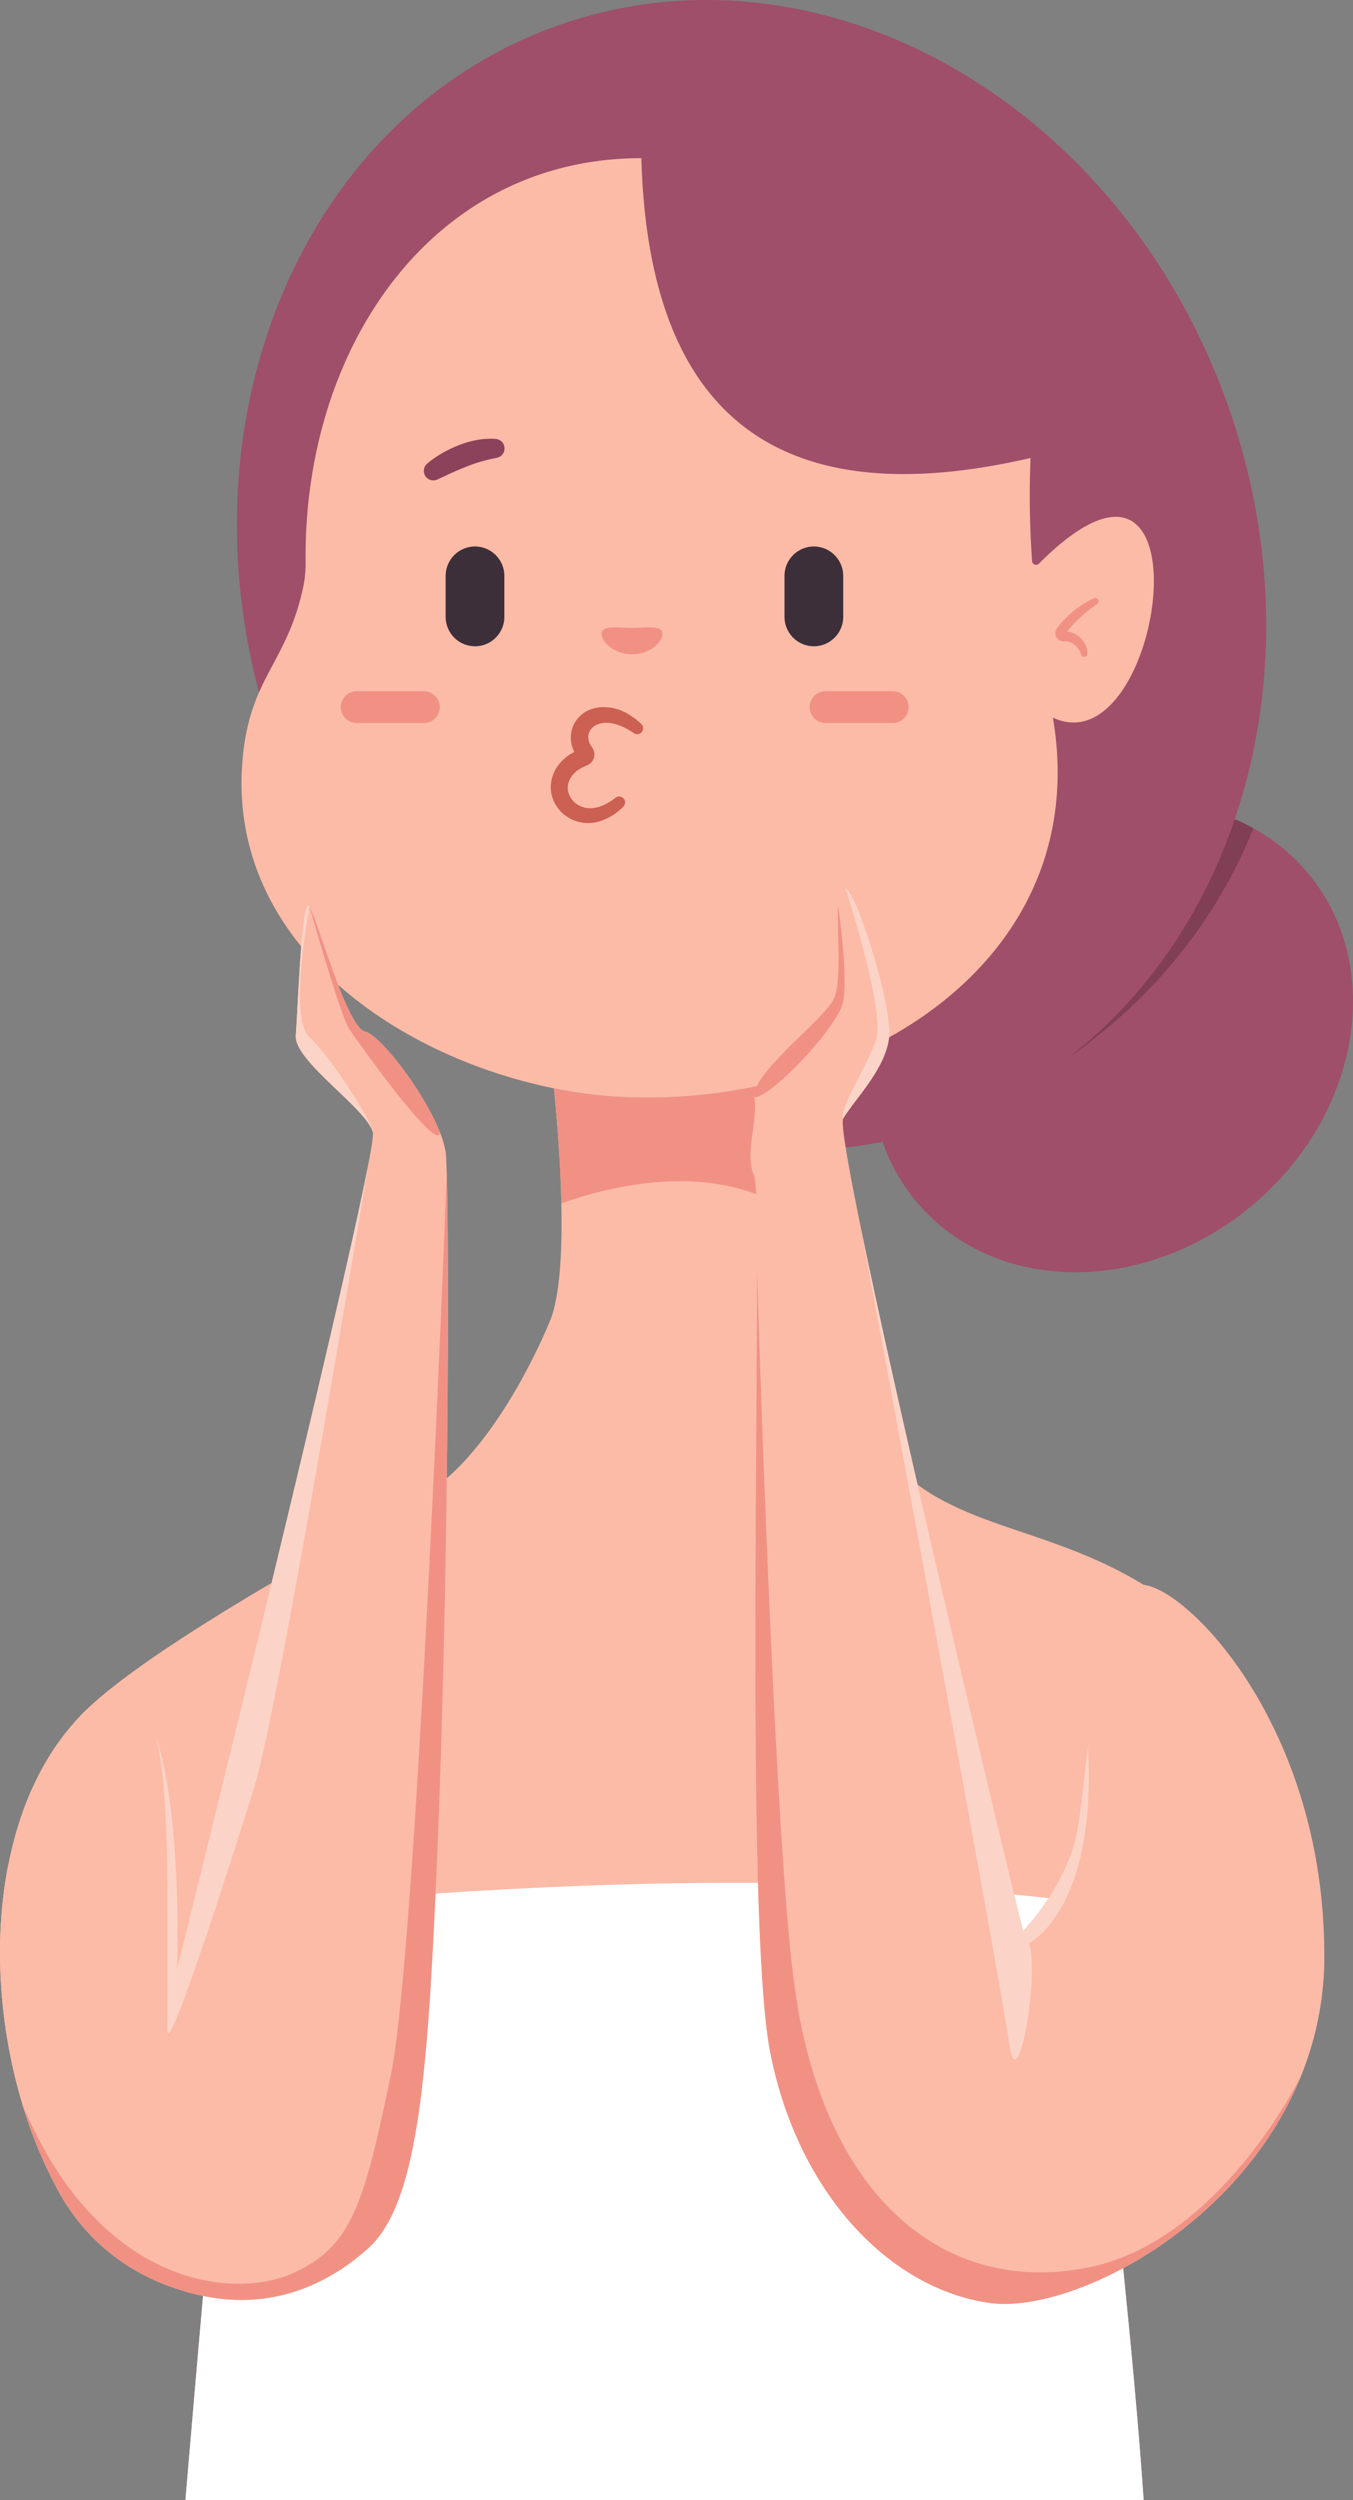 <svg xmlns="http://www.w3.org/2000/svg" viewBox="-0.014 0 1080.027 1994.62" style=""><rect x="-0.014" y="0" width="1080.027" height="1994.62" fill="#808080" stroke="none"/><g><g data-name="Слой 2"><g data-name="Слой 1"><path d="M1043.43 695.87a151 151 0 0 0-43-35.06 157.28 157.28 0 0 0-14.84-7.18c33.65-98.91 34.79-214.66-4.49-327.49-84.4-242.52-323.51-379.7-534.04-306.4S134.3 349 218.72 591.54c78 224.13 288.17 358.27 485.77 319.46A151.84 151.84 0 0 0 732 959.36c62.3 73.62 182.49 74.32 268.51 1.56s105.22-191.43 42.92-265.05z" fill="#9f4f69"></path><path d="M1000.48 660.81C972 732.53 920.7 797 852.25 844.23c61.59-47.23 107.28-113.84 133.39-190.6a157.28 157.28 0 0 1 14.84 7.18z" fill="#803f54"></path><path d="M1057.08 1562c-.64 119.08-82.33 205.64-160.53 247.6 6.41 63 12.22 125.81 15.76 176.31.18 2.88.37 5.81.62 8.68H148c4.5-52.95 9.3-108.84 14.05-162.88-44.79-9.39-88.38-34.47-115.3-83.35-40.8-74.06-57-174.83-40.21-260.45 19.33-58.24 39.75-99.5 57-118.34.5-.56 1-1.12 1.58-1.68.69-.71 1.37-1.38 2-2 18.3-18.09 48.11-39.49 81.62-61.16 21.77-14.11 45.13-28.31 68-41.74 4.65-2.72 9.25-5.43 13.83-8.09q9.55-5.59 18.77-10.89c6.27-3.64 12.45-7.18 18.4-10.57 19.15-11 36.43-20.67 50.07-28.5 3.2-1.83 6.18-3.58 8.95-5.18 5.76-3.36 10.53-6.25 14.21-8.56a127.45 127.45 0 0 0 14.66-10.93c.33-.27.66-.56 1-.85a180.19 180.19 0 0 0 13.19-12.74c28.27-30.08 52.75-73.73 68.91-112.05 8.3-19.71 10.17-56.64 9.34-94.51-.71-33.66-3.56-68.06-5.91-91.79a369.32 369.32 0 0 0 51.46 6.67 420.09 420.09 0 0 0 110.49-8.47q14.92-3.16 29.43-7.42c.6 26.67 4 64.93 12.93 119.61 3.18 19.55 7.12 41.22 11.88 65.2 12.06 60.57 30.64 97.9 54.06 122.87a143.11 143.11 0 0 0 19.92 17.68 171 171 0 0 0 16.16 10.45c3.12 1.79 6.28 3.49 9.49 5 44.48 22.3 98.29 29.94 154.89 64.51a305.16 305.16 0 0 1 45.38 33.87c45.33 40.7 76.91 144.78 98.83 263.7z" fill="#fcbba7"></path><path d="M646.46 978.71c-62.35-55.9-153-34.66-198.37-18.62-.7-33.66-3.56-68.07-5.92-91.8a365.24 365.24 0 0 0 51.45 6.71 418.91 418.91 0 0 0 139.93-15.9c.59 26.65 3.96 64.9 12.91 119.61z" fill="#f19184"></path><path d="M511.94 126.19c-167 0-269.91 151.38-268 322.16a93.35 93.35 0 0 1-2.05 20.65c-13 60.21-42.39 71.38-48.23 136.32C178.74 771.17 356.33 867.29 493.62 875c186.09 10.44 380.3-105.3 346.84-302.46C928.73 614 969.87 309 829.26 449.73a3.17 3.17 0 0 1-5.41-2 739.59 739.59 0 0 1-1.24-82.33c-198.33 45.75-304.81-30.12-310.67-239.21z" fill="#fcbba7"></path><path d="M649.64 515.63a23.5 23.5 0 0 1-23.43-23.43v-32.81A23.49 23.49 0 0 1 649.64 436a23.5 23.5 0 0 1 23.44 23.43v32.77a23.48 23.48 0 0 1-11.5 20.14 23.21 23.21 0 0 1-11.94 3.29z" fill="#3d2f39"></path><path d="M379.16 515.63a23.5 23.5 0 0 1-23.44-23.43v-32.81A23.49 23.49 0 0 1 379.16 436a23.5 23.5 0 0 1 23.43 23.43v32.77a23.48 23.48 0 0 1-11.5 20.14 23.2 23.2 0 0 1-11.93 3.29z" fill="#3d2f39"></path><path d="M341 369.88a81.39 81.39 0 0 1 12.08-8.39 100.87 100.87 0 0 1 13.17-6.31 82.43 82.43 0 0 1 14.32-4.13 57.93 57.93 0 0 1 15.32-.83 7.61 7.61 0 0 1 .9 15l-.57.11c-3.92.78-7.78 1.68-11.7 2.78s-7.82 2.46-11.73 4-7.8 3.17-11.7 4.9l-11.5 5.34-.52.24a7.6 7.6 0 0 1-8.07-12.71z" fill="#8c425a"></path><path d="M528.79 505.76c0 7.12-10.86 16.23-24.27 16.23s-24.27-9.11-24.27-16.23 10.87-4.84 24.27-4.84 24.27-2.28 24.27 4.84z" fill="#f19184"></path><path d="M712.58 576.9H659a12.75 12.75 0 0 1-12.72-12.73A12.75 12.75 0 0 1 659 551.45h53.56a12.75 12.75 0 0 1 12.72 12.72 12.76 12.76 0 0 1-12.72 12.73z" fill="#f19184"></path><path d="M338.31 576.9h-53.56A12.77 12.77 0 0 1 272 564.17a12.77 12.77 0 0 1 12.72-12.72h53.56A12.75 12.75 0 0 1 351 564.17a12.76 12.76 0 0 1-12.72 12.73z" fill="#f19184"></path><path d="M876.7 478.64a2.69 2.69 0 0 0-3.56-1.31 77 77 0 0 0-14.62 8.95 80.45 80.45 0 0 0-12.41 11.94l-1.34 1.71-.67.86a8.87 8.87 0 0 0-.89 1.28 6.44 6.44 0 0 0-.44 5.28 6.54 6.54 0 0 0 3.49 3.77 6.43 6.43 0 0 0 2.56.57h1.07a7.93 7.93 0 0 1 1.55.09 7.47 7.47 0 0 1 1.5.26 7.32 7.32 0 0 1 1.44.46 13.12 13.12 0 0 1 5.13 3.67 16.3 16.3 0 0 1 2 2.71 20 20 0 0 1 1.09 2.46l.7 1.41a2.45 2.45 0 0 0 4.62-.79 11.75 11.75 0 0 0-.69-5.52 19 19 0 0 0-9.7-11 14.32 14.32 0 0 0-2.43-.93 13.08 13.08 0 0 0-2.53-.59c-.24 0-.49-.06-.73-.09l.47-.62a97.92 97.92 0 0 1 10.86-11.38 114.52 114.52 0 0 1 12.48-9.77l.13-.09a2.69 2.69 0 0 0 .92-3.33z" fill="#f19184"></path><path d="M912.93 1994.62H148c4.5-52.95 9.3-108.84 14.05-162.88 14-160.22 27.31-304.18 30.25-307.12.2-.21.37-.19.52-.06 5.83-.71 66.09-7.79 154.78-13.8 71.78-4.87 162.16-9.06 257.41-8.56 67.34.33 137.12 3 204.46 9.37q13.8 1.31 27.47 2.83t27 3.25s17.84 146.6 32.58 292c6.41 63 12.22 125.81 15.76 176.31.21 2.86.4 5.79.65 8.66z" fill="#fff"></path><path d="M511.82 577.57l-.3-.27a52.44 52.44 0 0 0-9.06-6.93 31.11 31.11 0 0 0-5.23-2.81l-2.77-1.26c-1-.33-2-.55-3-.83l-3.06-.76-3.25-.36a31 31 0 0 0-6.73 0c-4.55.62-9.47 2-13.6 5.36a23.82 23.82 0 0 0-8.61 13.57A25.55 25.55 0 0 0 458 599.1c.11.29.26.52.39.79-1.11.61-2.22 1.26-3.31 1.92a36 36 0 0 0-10 9.48 29.4 29.4 0 0 0-5.25 13.77c-1.28 10.18 3.85 20 11.41 25.57a30.51 30.51 0 0 0 25.76 5.09 44.06 44.06 0 0 0 20.26-11.91l.31-.31a4.71 4.71 0 0 0-6.19-7.07c-5 3.86-10.57 7.06-16.34 8a19.19 19.19 0 0 1-15.74-3.65c-4.2-3.4-6.7-8.9-6-14.11s4.16-9.91 9.21-13a31.65 31.65 0 0 1 4-2.11l2.19-1a9.07 9.07 0 0 0 4.15-3.34 9.43 9.43 0 0 0 .38-9.88c-.2-.36-.49-.77-.68-1.05l-.26-.44-.53-.87a9.87 9.87 0 0 1-1-1.74 12.3 12.3 0 0 1-1-7.2 10.26 10.26 0 0 1 3.67-6c3.8-3.32 9.92-4 15.7-2.83s11.6 4.14 16.89 7.76a4.71 4.71 0 0 0 5.78-7.41z" fill="#cc6052"></path><path d="M1057.08 1562a253.16 253.16 0 0 1-18.73 94.52.11.11 0 0 1 0 .11l-.06.12c-28.7 70.61-86.09 123-141.69 152.85-40.38 21.69-79.83 31.5-106.7 27.73-78.9-11-153-86.78-175.13-200.35-5-25.65-8-74.42-9.68-134.81-5.85-207.14 3.19-550.72-3.06-564.09-8.05-17.25 3.27-44.17.13-62.47-.46-2.6.31-5.68 2-9.13 10-20.7 53-53.94 61.09-68.8 7-12.78 2.83-52.89 3.77-75.06.33-8 1.29-13.62 3.68-14.87a2.08 2.08 0 0 1 2.25.52c11 8.53 37.43 95.92 34.76 119.35-2.87 25.23-27.1 48.9-36.59 64.68-.75 1.25-.48 6.39.65 14.78 0 0 0 .16.08.5 2.1 15.4 7 41.42 13.82 74.37a2.25 2.25 0 0 0 .1.54c11.18 54.15 27.42 126.88 44.63 201.9 30 130.72 62.93 268.44 77.13 327.12 4.37 18 7 28.58 7.16 29.18A198.32 198.32 0 0 0 837 1514.4c9.16-14.09 18.82-32.62 22.69-52.52 2.69-13.74 5.23-39.59 8.73-68.19v-.06c7.34-60.08 18.85-132.18 44.52-129.17C950.82 1269 1058 1381.43 1057.08 1562z" fill="#fcbba7"></path><path d="M709.66 827.68c-2.87 25.23-27.1 48.9-36.59 64.68-3.18-8.93 19-41 26.33-63.11s-24.5-120.92-24.5-120.92c11.01 8.53 37.43 95.92 34.76 119.35z" fill="#fcd4c7"></path><path d="M821.4 1550.22c8.68 25.48-9.47 127.79-15.77 80.46-5-37.51-85-470.4-117.91-648.13 11.18 54.15 27.42 126.88 44.63 201.9 30 130.72 62.93 268.44 77.13 327.12 4.37 18 7 28.58 7.16 29.18A198.32 198.32 0 0 0 837 1514.4c9.16-14.09 18.82-32.62 22.69-52.52 2.69-13.74 5.23-39.59 8.73-68.19 7.5 130.45-47.02 156.53-47.02 156.53z" fill="#fcd4c7"></path><path d="M672.76 800.33c-4.79 19.46-56.06 74.38-70.65 75.31-.46-2.6.31-5.68 2-9.13 10-20.7 53-53.94 61.09-68.8 7-12.78 2.83-52.89 3.77-75.06.03 0 8.57 58.24 3.79 77.68z" fill="#f19184"></path><path d="M1038.24 1656.78c-28.7 70.61-86.09 123-141.69 152.85-40.38 21.69-79.83 31.5-106.7 27.73-78.9-11-153-86.78-175.13-200.35-5-25.65-8-74.42-9.68-134.81-4.22-149.73-.68-370.75-.75-486.8 4.92 155.6 17.14 498.94 31.71 580.6 0 .14.06.29.08.43 1.46 9.58 3 18.2 4.7 25.71 32.14 144.07 123 208.14 228.33 186.85 102.89-20.84 166.24-146.38 169.13-152.21z" fill="#f19184"></path><path d="M356.65 1179.39c-1.31 104-4.06 224.23-9 331.37-7 151.81-15.3 247.71-53.16 282.43-26.83 24.58-72.23 51.18-132.39 38.55-44.79-9.39-88.38-34.47-115.3-83.35a359.18 359.18 0 0 1-28.66-68.73v-.07c-18.71-61.42-23.61-130.41-11.57-191.65 9-46 27.54-87.57 57-118.34.5-.56 1-1.12 1.58-1.68 30.08-30.68 48.46-14.89 59.62 18.55 20.69 61.88 16.69 184.26 16.69 184.26.75-3 37.62-151.56 75.35-307.77 32.71-135.42 66.1-276.62 77.15-333.72.06-.29.08-.5.1-.6v-.06c2.75-14.3 4.06-23.17 3.56-25.17-4.72-18.92-63.09-56.78-61.51-77.29s4.73-113.59 11-102.56a.12.12 0 0 0 0 .06c6.36 11.29 30 96.19 44.15 99.34 12.13 2.7 46.89 47.6 59.88 80.45a74.2 74.2 0 0 1 4.54 15.49c.33 2.16.65 7.93.9 16.82 1.15 37.61 1.42 131.18.07 243.67z" fill="#fcbba7"></path><path d="M297.61 903.39c-4.72-18.92-63.09-56.78-61.51-77.29s4.73-113.59 11-102.56c0 0-17.36 88.37 0 104.14s50.9 69.24 50.51 75.71z" fill="#fcd4c7"></path><path d="M216.78 1263c32.83-135.9 66.32-277.62 77.25-334.32-1.08 6.62-70.73 431.22-91.07 497-20.5 66.26-69.42 217.71-69.42 194.05v-74.23c0-33.14 1.33-119.28-8.8-159 20.69 61.88 16.69 184.26 16.69 184.26.75-3.05 37.62-151.59 75.35-307.76z" fill="#fcd4c7"></path><path d="M294.05 928.56a.32.32 0 0 1 0 .08v-.06z" fill="#fcd4c7"></path><path d="M351.19 903.39c-.89 18.44-65.4-71.79-72.5-82.45-7-10.47-30.79-94.73-31.53-97.36 6.36 11.29 30 96.19 44.15 99.34 12.13 2.72 46.89 47.62 59.88 80.47z" fill="#f19184"></path><path d="M356.65 1179.39c-1.31 104-4.06 224.23-9 331.37-7 151.81-15.3 247.71-53.16 282.43-26.83 24.58-72.23 51.18-132.39 38.55-44.79-9.39-88.38-34.47-115.3-83.35a359.18 359.18 0 0 1-28.66-68.73c61.26 145.06 168.29 155.16 215.61 134s56.79-55.62 78.1-157.37 44.8-720.6 44.8-720.6c1.08 37.64 1.35 131.21 0 243.7z" fill="#f19184"></path></g></g></g></svg>
